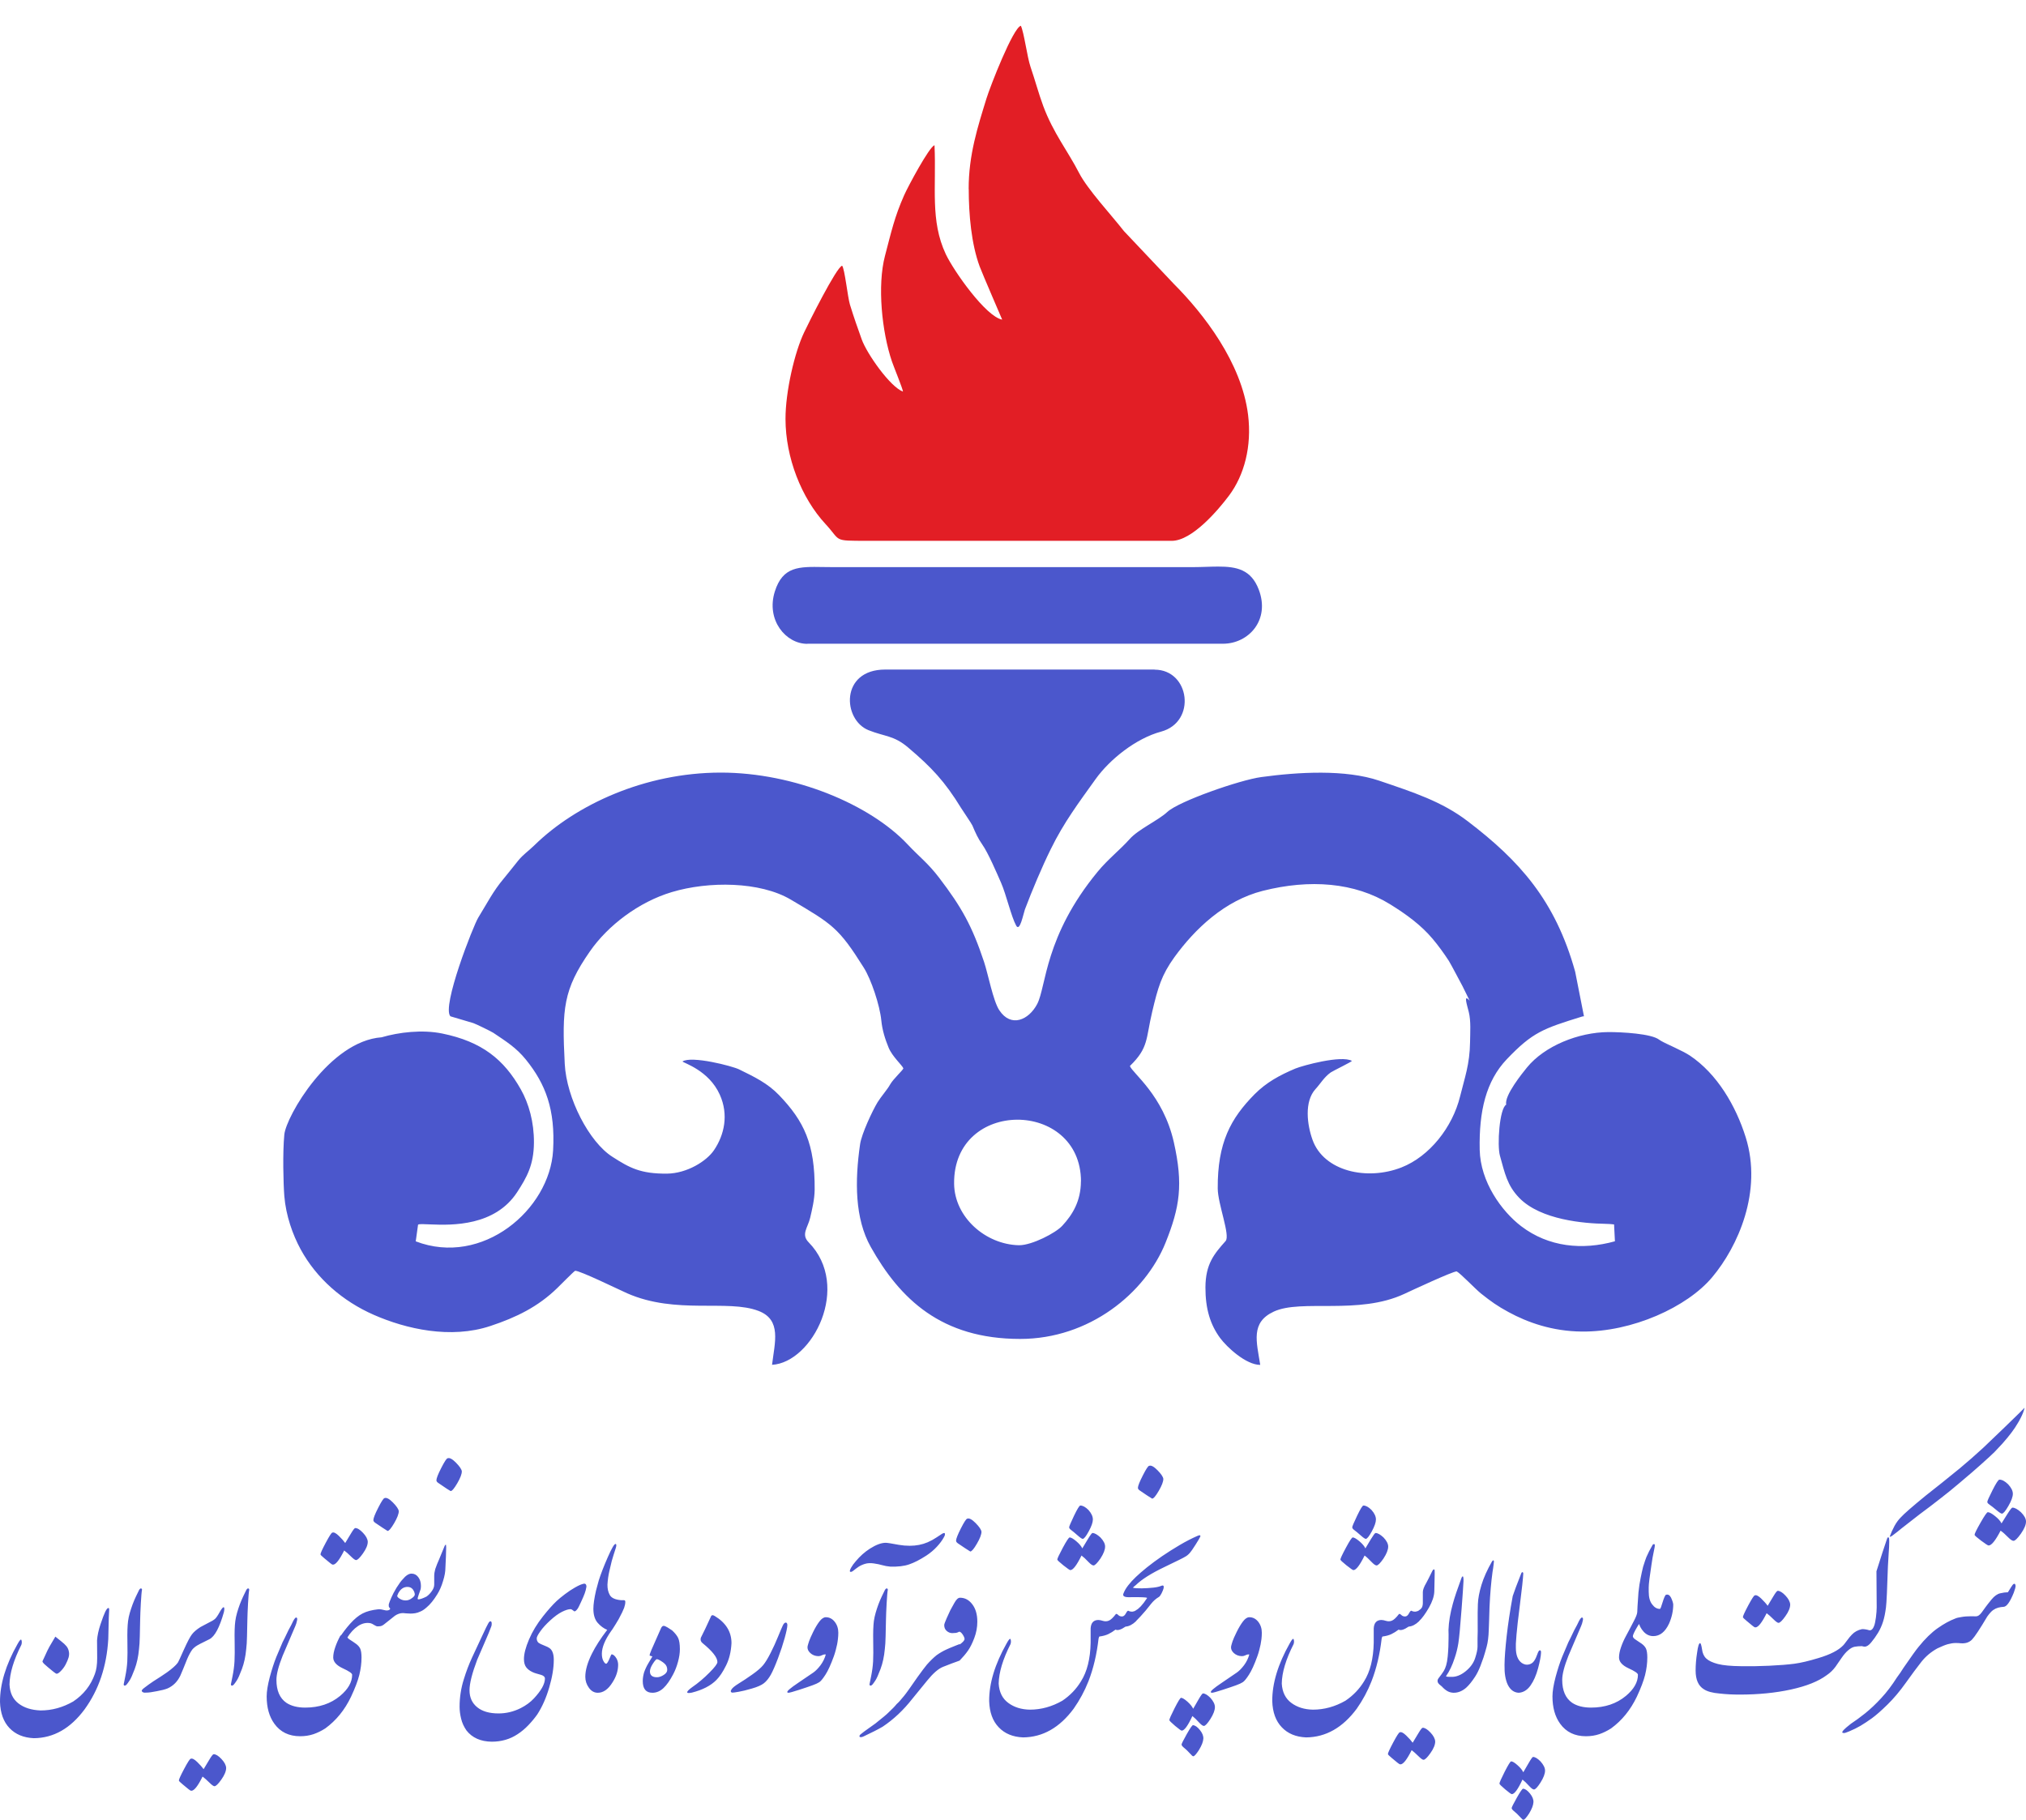<svg width="59" height="53" viewBox="0 0 59 53" fill="none" xmlns="http://www.w3.org/2000/svg">
<path d="M58.298 44.083C58.339 44.083 58.402 44.008 58.488 43.859C58.574 43.71 58.617 43.592 58.617 43.506C58.617 43.418 58.57 43.324 58.477 43.226C58.385 43.137 58.302 43.093 58.226 43.093C58.196 43.093 58.129 43.194 58.027 43.396C57.925 43.598 57.873 43.713 57.873 43.741C57.873 43.767 57.896 43.794 57.942 43.825C57.987 43.855 58.052 43.906 58.135 43.976C58.218 44.047 58.273 44.083 58.298 44.083ZM57.911 45.011C57.995 45.011 58.111 44.867 58.26 44.579C58.321 44.62 58.395 44.685 58.484 44.776C58.55 44.842 58.6 44.875 58.636 44.875C58.681 44.875 58.753 44.805 58.852 44.666C58.951 44.525 59 44.407 59 44.314C59 44.23 58.951 44.139 58.852 44.041C58.753 43.952 58.671 43.908 58.605 43.908C58.585 43.908 58.536 43.97 58.458 44.094C58.402 44.182 58.345 44.273 58.287 44.367C58.254 44.299 58.191 44.227 58.097 44.153C58.004 44.078 57.934 44.041 57.888 44.041C57.863 44.041 57.792 44.142 57.676 44.346C57.56 44.549 57.502 44.668 57.502 44.7C57.502 44.718 57.565 44.774 57.691 44.869C57.818 44.964 57.891 45.011 57.911 45.011ZM57.103 47.859C57.24 47.869 57.348 47.833 57.428 47.751C57.507 47.669 57.656 47.444 57.873 47.078C57.939 46.987 57.995 46.925 58.042 46.892C58.089 46.859 58.138 46.836 58.188 46.822C58.239 46.808 58.293 46.8 58.351 46.797C58.437 46.792 58.535 46.656 58.643 46.388C58.679 46.292 58.697 46.225 58.697 46.187C58.691 46.134 58.674 46.115 58.643 46.13C58.623 46.14 58.599 46.17 58.569 46.219C58.54 46.268 58.508 46.319 58.473 46.373C58.409 46.373 58.335 46.383 58.249 46.403C58.163 46.423 58.079 46.483 57.998 46.581C57.917 46.68 57.861 46.752 57.828 46.797C57.772 46.876 57.733 46.93 57.71 46.96C57.654 47.036 57.6 47.074 57.547 47.074L57.529 47.074C57.507 47.073 57.464 47.073 57.401 47.072C57.296 47.071 57.197 47.079 57.103 47.097C57.027 47.352 57.027 47.606 57.103 47.859ZM53.717 50.471L53.757 50.46C53.78 50.452 53.8 50.444 53.818 50.437C53.833 50.432 53.846 50.427 53.856 50.422C53.972 50.374 54.081 50.32 54.182 50.261C54.283 50.201 54.393 50.129 54.512 50.043C54.631 49.957 54.781 49.825 54.964 49.646C55.146 49.468 55.325 49.256 55.5 49.01C55.676 48.763 55.827 48.56 55.952 48.401C56.077 48.242 56.233 48.11 56.42 48.007C56.549 47.946 56.65 47.906 56.724 47.885C56.807 47.863 56.883 47.851 56.95 47.851C57.017 47.851 57.068 47.854 57.103 47.859C57.128 47.808 57.152 47.752 57.173 47.69C57.195 47.628 57.208 47.564 57.213 47.499C57.218 47.433 57.213 47.366 57.198 47.298C57.183 47.229 57.151 47.162 57.103 47.097C57.075 47.102 57.048 47.107 57.022 47.112C56.995 47.117 56.968 47.126 56.94 47.138C56.778 47.199 56.607 47.293 56.428 47.419C56.248 47.545 56.062 47.727 55.87 47.965C55.804 48.043 55.659 48.245 55.434 48.572C55.373 48.67 55.309 48.765 55.24 48.856C55.096 49.083 54.944 49.284 54.783 49.457C54.623 49.63 54.466 49.778 54.313 49.901C54.16 50.023 54.023 50.123 53.901 50.202C53.795 50.285 53.723 50.347 53.685 50.388C53.655 50.423 53.643 50.447 53.651 50.46C53.679 50.477 53.714 50.477 53.757 50.46L53.717 50.471ZM55.032 44.75C55.042 44.767 55.082 44.747 55.153 44.689C55.186 44.664 55.221 44.637 55.259 44.608C55.297 44.578 55.335 44.548 55.373 44.515L55.908 44.098C56.108 43.951 56.315 43.793 56.53 43.624C56.692 43.5 56.868 43.357 57.058 43.195C57.197 43.079 57.319 42.975 57.424 42.884C57.529 42.793 57.617 42.716 57.687 42.653C57.885 42.476 58.016 42.355 58.082 42.289C58.105 42.266 58.182 42.184 58.313 42.043C58.425 41.916 58.513 41.809 58.579 41.72C58.642 41.639 58.713 41.532 58.791 41.398C58.867 41.262 58.916 41.153 58.939 41.072C58.949 41.042 58.955 41.018 58.955 41C58.955 41.002 58.942 41.015 58.918 41.04L58.808 41.15C58.711 41.246 58.565 41.388 58.37 41.576C58.084 41.852 57.88 42.048 57.756 42.164C57.526 42.376 57.298 42.576 57.073 42.763C56.711 43.059 56.38 43.324 56.079 43.559C55.692 43.875 55.449 44.087 55.35 44.196C55.285 44.262 55.225 44.343 55.172 44.439C55.114 44.548 55.067 44.651 55.032 44.75ZM54.303 47.957C54.361 47.957 54.425 47.916 54.493 47.832C54.561 47.751 54.627 47.659 54.69 47.556C54.754 47.449 54.803 47.339 54.838 47.226C54.874 47.114 54.901 46.978 54.922 46.816C54.94 46.672 54.958 46.271 54.979 45.614C54.986 45.501 54.994 45.375 55.001 45.239C55.011 45.117 55.017 45.002 55.017 44.894C55.017 44.836 55.014 44.802 55.009 44.791C54.991 44.761 54.974 44.766 54.956 44.807L54.823 45.205L54.645 45.762L54.652 46.816C54.652 46.887 54.645 46.983 54.63 47.104C54.614 47.221 54.597 47.303 54.577 47.351C54.539 47.454 54.487 47.496 54.423 47.476C54.358 47.456 54.293 47.446 54.227 47.446C54.197 47.529 54.183 47.612 54.186 47.694C54.188 47.776 54.202 47.859 54.227 47.942C54.24 47.95 54.265 47.955 54.303 47.957ZM51.12 47.396C51.201 47.396 51.31 47.258 51.447 46.983C51.502 47.023 51.567 47.08 51.64 47.154C51.714 47.227 51.764 47.264 51.792 47.264C51.835 47.264 51.902 47.199 51.993 47.07C52.087 46.939 52.133 46.825 52.133 46.729C52.128 46.648 52.082 46.562 51.995 46.469C51.908 46.377 51.832 46.331 51.769 46.331C51.749 46.331 51.708 46.383 51.646 46.486L51.529 46.68L51.477 46.767C51.434 46.706 51.371 46.636 51.289 46.556C51.207 46.477 51.145 46.446 51.102 46.464C51.079 46.464 51.016 46.561 50.912 46.755C50.808 46.95 50.756 47.064 50.756 47.097C50.756 47.112 50.794 47.15 50.868 47.21C50.943 47.271 50.998 47.317 51.033 47.347C51.071 47.38 51.1 47.396 51.12 47.396ZM50.658 49.353C51.209 49.353 51.709 49.303 52.156 49.205C52.609 49.106 52.955 48.967 53.196 48.788C53.294 48.722 53.379 48.641 53.45 48.545C53.48 48.499 53.511 48.455 53.543 48.41C53.574 48.366 53.605 48.321 53.636 48.276C53.699 48.185 53.761 48.114 53.822 48.063C53.885 48.008 53.946 47.974 54.004 47.961C54.067 47.949 54.142 47.942 54.227 47.942C54.27 47.889 54.306 47.808 54.334 47.7C54.346 47.586 54.311 47.501 54.227 47.446C54.106 47.471 54.006 47.525 53.928 47.608C53.89 47.646 53.84 47.706 53.78 47.789C53.719 47.871 53.685 47.914 53.677 47.919C53.609 47.99 53.516 48.057 53.397 48.118C53.278 48.18 53.129 48.238 52.949 48.291C52.676 48.374 52.445 48.429 52.257 48.454C52.068 48.479 51.823 48.499 51.521 48.513C51.218 48.527 50.946 48.531 50.703 48.526C50.407 48.523 50.181 48.502 50.026 48.462C49.87 48.421 49.758 48.368 49.688 48.302C49.619 48.237 49.578 48.146 49.565 48.029C49.547 47.913 49.528 47.855 49.508 47.855C49.475 47.855 49.446 47.95 49.421 48.139C49.393 48.314 49.379 48.486 49.379 48.655C49.379 48.918 49.459 49.099 49.618 49.197C49.717 49.263 49.87 49.305 50.077 49.322C50.259 49.343 50.453 49.353 50.658 49.353ZM48.146 47.65C48.338 47.65 48.491 47.529 48.605 47.286C48.686 47.102 48.727 46.915 48.727 46.725C48.721 46.675 48.7 46.609 48.662 46.528C48.622 46.452 48.571 46.426 48.51 46.448C48.485 46.474 48.453 46.547 48.416 46.668C48.38 46.792 48.355 46.855 48.34 46.858C48.254 46.858 48.179 46.815 48.116 46.729C48.047 46.645 48.013 46.52 48.013 46.354V46.225C47.983 46.215 47.948 46.227 47.909 46.263C47.87 46.298 47.834 46.346 47.801 46.407C47.768 46.467 47.741 46.535 47.719 46.611C47.698 46.687 47.687 46.759 47.687 46.828C47.687 46.992 47.697 47.128 47.718 47.237C47.738 47.341 47.787 47.435 47.865 47.521C47.944 47.607 48.037 47.65 48.146 47.65ZM47.456 47.679C47.491 47.677 47.523 47.668 47.551 47.65C47.556 47.605 47.601 47.51 47.687 47.366C47.73 47.293 47.762 47.256 47.782 47.256C47.81 47.256 47.836 47.202 47.862 47.093C47.889 46.999 47.917 46.86 47.945 46.676L48.013 46.228C48.013 46.132 48.04 45.914 48.093 45.572C48.101 45.517 48.111 45.448 48.125 45.366C48.139 45.284 48.156 45.2 48.175 45.114C48.194 45.028 48.196 44.981 48.18 44.974C48.168 44.966 48.151 44.97 48.131 44.985C48.053 45.119 47.991 45.24 47.945 45.349C47.925 45.399 47.893 45.493 47.85 45.629C47.822 45.743 47.798 45.852 47.778 45.956C47.753 46.074 47.731 46.216 47.714 46.38L47.687 46.782L47.679 46.953C47.675 47.008 47.642 47.094 47.581 47.21C47.573 47.228 47.528 47.315 47.444 47.472L47.349 47.65C47.385 47.67 47.42 47.68 47.456 47.679ZM46.185 50.566C46.324 50.566 46.454 50.546 46.576 50.505C46.687 50.467 46.801 50.412 46.917 50.338C47.233 50.108 47.483 49.8 47.668 49.413C47.785 49.163 47.864 48.953 47.907 48.784C47.95 48.609 47.972 48.439 47.972 48.272C47.972 48.158 47.959 48.072 47.934 48.014C47.908 47.961 47.867 47.914 47.809 47.872C47.75 47.83 47.693 47.792 47.636 47.756C47.579 47.721 47.551 47.686 47.551 47.65C47.548 47.633 47.538 47.62 47.52 47.612C47.502 47.605 47.483 47.601 47.461 47.601C47.44 47.601 47.418 47.605 47.397 47.612C47.375 47.62 47.36 47.633 47.349 47.65C47.294 47.751 47.246 47.858 47.207 47.971C47.168 48.083 47.148 48.184 47.148 48.272C47.148 48.396 47.241 48.501 47.425 48.587C47.608 48.67 47.699 48.733 47.699 48.776C47.699 48.991 47.582 49.196 47.349 49.391C47.076 49.618 46.737 49.732 46.333 49.732C46.108 49.732 45.924 49.685 45.783 49.592C45.59 49.458 45.494 49.235 45.494 48.924C45.494 48.76 45.554 48.527 45.673 48.227C45.741 48.062 45.865 47.773 46.044 47.358C46.065 47.313 46.081 47.258 46.094 47.195C46.106 47.142 46.099 47.113 46.071 47.108C46.051 47.105 46.022 47.138 45.984 47.207C45.969 47.242 45.949 47.282 45.925 47.328C45.901 47.373 45.874 47.424 45.843 47.48C45.8 47.571 45.765 47.645 45.737 47.701C45.709 47.758 45.688 47.801 45.673 47.828C45.622 47.945 45.561 48.087 45.491 48.257C45.425 48.421 45.362 48.616 45.301 48.841C45.24 49.073 45.21 49.262 45.21 49.406C45.21 49.729 45.284 49.995 45.434 50.202C45.608 50.444 45.859 50.566 46.185 50.566ZM44.227 49.3C44.361 49.292 44.475 49.222 44.569 49.091C44.662 48.96 44.736 48.791 44.791 48.587C44.845 48.382 44.873 48.234 44.876 48.143C44.881 48.09 44.87 48.063 44.842 48.063C44.819 48.063 44.795 48.101 44.77 48.175C44.745 48.25 44.714 48.315 44.677 48.371C44.64 48.426 44.588 48.462 44.519 48.477C44.451 48.492 44.383 48.477 44.315 48.431C44.201 48.348 44.144 48.2 44.144 47.988V47.821C44.103 47.831 44.051 47.888 43.986 47.992C43.922 48.095 43.864 48.256 43.814 48.473V48.499C43.809 48.732 43.84 48.922 43.909 49.068C43.984 49.217 44.091 49.294 44.227 49.3ZM44.026 52.253C44.102 52.253 44.206 52.111 44.337 51.828C44.39 51.869 44.457 51.933 44.538 52.022C44.596 52.085 44.641 52.117 44.671 52.117C44.712 52.117 44.775 52.05 44.861 51.916C44.949 51.777 44.994 51.66 44.994 51.567C44.994 51.486 44.949 51.396 44.861 51.298C44.775 51.212 44.703 51.169 44.645 51.169C44.627 51.169 44.583 51.231 44.512 51.355C44.464 51.44 44.413 51.528 44.36 51.616C44.332 51.553 44.277 51.484 44.193 51.41C44.11 51.335 44.048 51.298 44.007 51.298C43.984 51.298 43.922 51.398 43.819 51.599C43.717 51.8 43.666 51.916 43.666 51.946C43.666 51.964 43.721 52.019 43.833 52.113C43.944 52.206 44.008 52.253 44.026 52.253ZM44.364 53C44.394 53 44.45 52.938 44.531 52.814C44.609 52.685 44.651 52.577 44.656 52.488C44.661 52.407 44.627 52.323 44.555 52.234C44.483 52.146 44.417 52.099 44.356 52.094C44.334 52.091 44.273 52.178 44.174 52.354C44.075 52.529 44.025 52.63 44.022 52.655C44.022 52.678 44.039 52.704 44.074 52.735C44.108 52.765 44.141 52.794 44.174 52.822C44.215 52.865 44.254 52.905 44.292 52.943C44.32 52.978 44.344 52.998 44.364 53ZM43.814 48.477C43.869 48.484 43.917 48.475 43.956 48.448C43.995 48.422 44.028 48.381 44.053 48.327C44.078 48.273 44.098 48.207 44.113 48.13C44.129 48.053 44.139 47.966 44.144 47.87C44.144 47.855 44.15 47.767 44.163 47.605C44.175 47.443 44.21 47.145 44.265 46.71C44.321 46.275 44.352 45.981 44.36 45.827C44.36 45.806 44.353 45.794 44.339 45.789C44.325 45.784 44.312 45.796 44.299 45.827C44.175 46.14 44.093 46.359 44.053 46.483C43.974 46.91 43.916 47.3 43.876 47.652C43.837 48.005 43.816 48.28 43.814 48.477ZM42.327 49.3C42.458 49.302 42.582 49.253 42.698 49.152C42.777 49.081 42.863 48.975 42.956 48.833C43.012 48.747 43.064 48.642 43.112 48.519C43.145 48.435 43.174 48.355 43.199 48.28C43.224 48.204 43.255 48.099 43.292 47.965C43.329 47.831 43.35 47.664 43.355 47.465C43.357 47.406 43.361 47.306 43.366 47.163C43.371 47.02 43.375 46.9 43.377 46.801C43.395 46.414 43.424 46.073 43.465 45.777C43.477 45.712 43.487 45.643 43.495 45.572C43.508 45.494 43.508 45.452 43.495 45.446C43.482 45.439 43.467 45.449 43.45 45.474C43.308 45.722 43.206 45.95 43.142 46.16C43.079 46.37 43.044 46.554 43.038 46.714C43.032 46.873 43.03 47.051 43.032 47.246C43.035 47.442 43.033 47.601 43.028 47.722V47.957C43.028 48.036 43.005 48.147 42.958 48.291C42.911 48.435 42.819 48.563 42.679 48.676C42.54 48.788 42.401 48.842 42.262 48.837C42.237 48.837 42.206 48.836 42.171 48.835C42.136 48.834 42.115 48.828 42.11 48.818C42.212 48.671 42.295 48.496 42.361 48.291C42.409 48.152 42.445 48.008 42.469 47.859C42.493 47.71 42.524 47.382 42.562 46.877C42.572 46.739 42.581 46.618 42.589 46.514L42.602 46.33C42.613 46.168 42.619 46.075 42.619 46.05C42.621 45.957 42.614 45.91 42.596 45.91C42.591 45.91 42.585 45.915 42.577 45.925C42.569 45.935 42.563 45.948 42.558 45.963C42.442 46.276 42.358 46.525 42.308 46.71C42.232 46.983 42.19 47.236 42.182 47.468C42.185 47.559 42.186 47.644 42.184 47.722C42.183 47.801 42.181 47.879 42.179 47.957C42.176 48.036 42.17 48.129 42.16 48.238C42.15 48.347 42.134 48.434 42.114 48.501C42.094 48.568 42.071 48.622 42.046 48.663C42.021 48.703 42 48.733 41.985 48.754C41.955 48.794 41.927 48.831 41.902 48.864C41.876 48.896 41.864 48.925 41.864 48.951C41.861 48.986 41.879 49.022 41.917 49.057C41.927 49.067 41.951 49.087 41.989 49.117C42.037 49.171 42.088 49.214 42.141 49.246C42.194 49.279 42.256 49.297 42.327 49.3ZM41.325 47.214C41.414 47.131 41.51 46.999 41.613 46.82C41.712 46.645 41.764 46.489 41.769 46.35C41.774 46.168 41.776 46.065 41.776 46.043C41.776 45.952 41.778 45.881 41.78 45.83C41.783 45.757 41.779 45.717 41.769 45.709C41.751 45.701 41.732 45.715 41.712 45.751C41.636 45.907 41.577 46.025 41.534 46.103C41.468 46.215 41.435 46.303 41.435 46.369V46.695C41.435 46.728 41.429 46.763 41.416 46.801C41.398 46.839 41.368 46.87 41.325 46.896C41.302 46.949 41.293 47.002 41.298 47.055C41.304 47.108 41.312 47.161 41.325 47.214ZM40.783 51.385C40.864 51.385 40.972 51.247 41.109 50.972C41.164 51.012 41.229 51.069 41.302 51.142C41.376 51.215 41.426 51.252 41.454 51.252C41.497 51.252 41.564 51.188 41.655 51.059C41.749 50.927 41.795 50.814 41.795 50.718C41.79 50.637 41.744 50.55 41.657 50.458C41.57 50.366 41.495 50.319 41.431 50.319C41.411 50.319 41.37 50.371 41.308 50.475C41.246 50.578 41.19 50.672 41.139 50.755C41.096 50.695 41.034 50.625 40.951 50.545C40.869 50.465 40.807 50.434 40.764 50.452C40.741 50.452 40.678 50.549 40.574 50.744C40.47 50.939 40.418 51.052 40.418 51.085C40.418 51.1 40.456 51.138 40.53 51.199C40.605 51.26 40.66 51.305 40.695 51.336C40.733 51.368 40.762 51.385 40.783 51.385ZM39.773 44.818C39.811 44.818 39.87 44.745 39.95 44.598C40.029 44.452 40.069 44.337 40.069 44.253C40.069 44.165 40.026 44.072 39.94 43.976C39.854 43.89 39.776 43.847 39.705 43.847C39.677 43.847 39.616 43.947 39.521 44.145C39.426 44.343 39.379 44.455 39.379 44.481C39.379 44.506 39.4 44.534 39.441 44.564C39.483 44.594 39.543 44.644 39.622 44.714C39.7 44.783 39.751 44.818 39.773 44.818ZM39.413 45.728C39.491 45.728 39.6 45.586 39.739 45.303C39.795 45.344 39.864 45.408 39.948 45.497C40.009 45.56 40.055 45.592 40.088 45.592C40.129 45.592 40.196 45.525 40.289 45.391C40.38 45.252 40.426 45.135 40.426 45.042C40.426 44.961 40.38 44.872 40.289 44.776C40.196 44.69 40.119 44.647 40.058 44.647C40.04 44.647 39.995 44.708 39.921 44.829C39.871 44.915 39.818 45.004 39.762 45.095C39.732 45.029 39.673 44.96 39.586 44.886C39.498 44.813 39.434 44.776 39.394 44.776C39.369 44.776 39.302 44.876 39.195 45.076C39.087 45.276 39.034 45.391 39.034 45.421C39.034 45.438 39.093 45.494 39.21 45.588C39.328 45.681 39.395 45.728 39.413 45.728ZM38.036 50.6C38.61 50.595 39.102 50.316 39.512 49.762C39.686 49.514 39.829 49.249 39.94 48.966C40.084 48.597 40.183 48.182 40.236 47.722C40.246 47.682 40.254 47.662 40.259 47.662C40.36 47.649 40.447 47.626 40.519 47.592C40.591 47.557 40.661 47.514 40.729 47.461C40.79 47.493 40.888 47.465 41.022 47.373C41.123 47.366 41.224 47.314 41.325 47.218C41.33 47.205 41.34 47.184 41.355 47.154C41.365 47.133 41.371 47.1 41.371 47.055C41.371 47.012 41.365 46.98 41.355 46.96L41.325 46.9C41.302 46.917 41.269 46.93 41.226 46.937C41.181 46.94 41.142 46.932 41.109 46.915C41.091 46.9 41.066 46.923 41.033 46.985C41 47.047 40.962 47.078 40.919 47.078C40.874 47.078 40.837 47.064 40.809 47.036C40.781 47.008 40.758 46.998 40.741 47.006C40.66 47.112 40.592 47.176 40.536 47.199C40.48 47.222 40.424 47.224 40.367 47.207C40.31 47.189 40.263 47.18 40.225 47.18C40.088 47.183 40.015 47.264 40.005 47.423L40.005 47.842C39.995 48.31 39.902 48.685 39.724 48.966C39.587 49.191 39.407 49.379 39.182 49.531C38.878 49.705 38.562 49.792 38.233 49.792C37.985 49.787 37.776 49.722 37.605 49.595C37.435 49.469 37.342 49.282 37.327 49.034C37.331 48.711 37.447 48.326 37.672 47.882C37.687 47.836 37.688 47.792 37.675 47.749C37.663 47.703 37.624 47.741 37.558 47.863C37.217 48.467 37.047 49.026 37.05 49.542C37.06 49.868 37.152 50.122 37.327 50.304C37.501 50.489 37.737 50.587 38.036 50.6ZM35.293 49.3C35.326 49.3 35.43 49.271 35.606 49.214C35.782 49.157 35.913 49.113 35.999 49.081C36.085 49.05 36.149 49.02 36.192 48.992C36.235 48.965 36.295 48.893 36.37 48.776C36.446 48.66 36.529 48.479 36.617 48.234C36.637 48.178 36.656 48.118 36.672 48.054C36.688 47.99 36.701 47.937 36.71 47.895C36.719 47.853 36.727 47.801 36.735 47.739C36.742 47.677 36.746 47.615 36.746 47.552C36.746 47.428 36.711 47.322 36.642 47.233C36.572 47.145 36.486 47.1 36.382 47.1C36.321 47.1 36.26 47.141 36.198 47.222C36.136 47.303 36.075 47.405 36.014 47.529C35.953 47.653 35.913 47.743 35.894 47.8C35.875 47.857 35.861 47.907 35.851 47.95C35.841 48.02 35.867 48.085 35.93 48.143C35.994 48.201 36.072 48.232 36.166 48.234C36.201 48.234 36.237 48.225 36.274 48.206C36.31 48.187 36.346 48.18 36.382 48.185C36.349 48.301 36.298 48.405 36.228 48.498C36.159 48.59 36.09 48.66 36.023 48.708C35.956 48.756 35.808 48.857 35.578 49.011C35.347 49.166 35.242 49.257 35.263 49.284C35.263 49.294 35.273 49.3 35.293 49.3ZM33.081 46.16C33.251 45.996 33.525 45.823 33.904 45.641C34.284 45.459 34.485 45.359 34.508 45.341C34.558 45.316 34.606 45.277 34.652 45.224C34.682 45.191 34.738 45.111 34.819 44.983C34.9 44.855 34.945 44.778 34.955 44.75C34.963 44.724 34.953 44.712 34.925 44.712L34.872 44.731C34.705 44.804 34.532 44.893 34.354 44.998C34.176 45.103 34.005 45.211 33.842 45.322C33.679 45.434 33.531 45.543 33.398 45.65C33.265 45.758 33.16 45.849 33.081 45.925C33.056 45.983 33.047 46.032 33.053 46.071C33.059 46.11 33.069 46.14 33.081 46.16ZM34.413 50.403C34.489 50.403 34.593 50.261 34.724 49.978C34.777 50.019 34.844 50.083 34.925 50.172C34.983 50.235 35.028 50.266 35.058 50.266C35.098 50.266 35.161 50.199 35.248 50.065C35.336 49.926 35.38 49.81 35.38 49.717C35.38 49.636 35.336 49.546 35.248 49.447C35.161 49.361 35.089 49.319 35.031 49.319C35.014 49.319 34.969 49.38 34.898 49.504C34.85 49.59 34.8 49.677 34.747 49.766C34.719 49.703 34.663 49.634 34.58 49.559C34.496 49.485 34.434 49.447 34.394 49.447C34.371 49.447 34.309 49.548 34.206 49.749C34.104 49.95 34.053 50.065 34.053 50.096C34.053 50.113 34.108 50.169 34.219 50.263C34.331 50.356 34.395 50.403 34.413 50.403ZM34.751 51.15C34.781 51.15 34.837 51.088 34.917 50.964C34.996 50.835 35.038 50.726 35.043 50.638C35.048 50.557 35.014 50.472 34.942 50.384C34.87 50.295 34.804 50.249 34.743 50.244C34.72 50.241 34.66 50.328 34.561 50.503C34.462 50.679 34.412 50.779 34.409 50.805C34.409 50.828 34.426 50.854 34.46 50.884C34.495 50.915 34.528 50.944 34.561 50.972C34.601 51.014 34.641 51.055 34.678 51.093C34.706 51.128 34.73 51.147 34.751 51.15ZM33.552 43.646C33.592 43.646 33.657 43.571 33.745 43.419C33.834 43.267 33.878 43.151 33.878 43.07C33.87 43.01 33.813 42.925 33.707 42.818C33.601 42.711 33.52 42.668 33.465 42.691C33.437 42.691 33.375 42.784 33.281 42.97C33.186 43.156 33.138 43.276 33.138 43.332C33.138 43.36 33.157 43.386 33.195 43.411C33.238 43.442 33.304 43.487 33.394 43.546L33.444 43.578C33.504 43.618 33.54 43.64 33.552 43.646ZM33.081 47.214C33.172 47.123 33.267 47.02 33.366 46.903C33.419 46.84 33.471 46.776 33.521 46.71C33.585 46.629 33.66 46.562 33.749 46.509C33.769 46.499 33.794 46.465 33.825 46.407C33.858 46.341 33.878 46.29 33.886 46.255C33.893 46.217 33.891 46.193 33.878 46.183C33.865 46.173 33.848 46.173 33.825 46.183C33.769 46.208 33.69 46.227 33.588 46.238C33.485 46.249 33.373 46.256 33.252 46.259C33.131 46.261 33.043 46.255 32.99 46.24C33.018 46.212 33.048 46.185 33.081 46.16C33.104 46.142 33.12 46.12 33.129 46.092C33.138 46.064 33.141 46.038 33.14 46.014C33.139 45.99 33.133 45.969 33.121 45.952C33.11 45.934 33.096 45.925 33.081 45.925C32.993 46.008 32.916 46.092 32.852 46.175C32.787 46.259 32.741 46.34 32.713 46.418C32.703 46.446 32.708 46.469 32.728 46.486C32.751 46.507 32.798 46.517 32.869 46.517C32.907 46.516 32.942 46.516 32.976 46.516L33.154 46.516C33.335 46.518 33.418 46.527 33.404 46.543C33.336 46.647 33.275 46.726 33.222 46.782C33.169 46.838 33.122 46.876 33.081 46.896C33.053 46.923 33.035 46.955 33.026 46.99C33.017 47.026 33.014 47.061 33.017 47.095C33.019 47.129 33.027 47.157 33.04 47.18C33.052 47.203 33.066 47.214 33.081 47.214ZM31.53 44.818C31.568 44.818 31.626 44.745 31.706 44.598C31.786 44.452 31.826 44.337 31.826 44.253C31.826 44.165 31.783 44.072 31.697 43.976C31.611 43.89 31.532 43.847 31.461 43.847C31.434 43.847 31.372 43.947 31.277 44.145C31.183 44.343 31.135 44.455 31.135 44.481C31.135 44.506 31.156 44.534 31.198 44.564C31.239 44.594 31.299 44.644 31.378 44.714C31.456 44.783 31.507 44.818 31.53 44.818ZM31.169 45.728C31.248 45.728 31.356 45.586 31.495 45.303C31.551 45.344 31.621 45.408 31.704 45.497C31.765 45.56 31.812 45.592 31.845 45.592C31.885 45.592 31.952 45.525 32.046 45.391C32.137 45.252 32.182 45.135 32.182 45.042C32.182 44.961 32.137 44.872 32.046 44.776C31.952 44.69 31.875 44.647 31.814 44.647C31.797 44.647 31.751 44.708 31.678 44.829C31.627 44.915 31.574 45.004 31.518 45.095C31.488 45.029 31.429 44.96 31.342 44.886C31.255 44.813 31.191 44.776 31.15 44.776C31.125 44.776 31.059 44.876 30.951 45.076C30.844 45.276 30.79 45.391 30.79 45.421C30.79 45.438 30.849 45.494 30.966 45.588C31.084 45.681 31.152 45.728 31.169 45.728ZM29.792 50.6C30.366 50.595 30.858 50.316 31.268 49.762C31.442 49.514 31.585 49.249 31.697 48.966C31.841 48.597 31.939 48.182 31.992 47.722C32.003 47.682 32.01 47.662 32.015 47.662C32.116 47.649 32.203 47.626 32.275 47.592C32.347 47.557 32.417 47.514 32.486 47.461C32.546 47.493 32.644 47.465 32.778 47.373C32.879 47.366 32.98 47.314 33.081 47.218C33.086 47.205 33.096 47.184 33.112 47.154C33.122 47.133 33.127 47.1 33.127 47.055C33.127 47.012 33.122 46.98 33.112 46.96L33.081 46.9C33.059 46.917 33.026 46.93 32.983 46.937C32.937 46.94 32.898 46.932 32.865 46.915C32.847 46.9 32.822 46.923 32.789 46.985C32.756 47.047 32.718 47.078 32.675 47.078C32.63 47.078 32.593 47.064 32.565 47.036C32.538 47.008 32.515 46.998 32.497 47.006C32.416 47.112 32.348 47.176 32.292 47.199C32.237 47.222 32.18 47.224 32.123 47.207C32.066 47.189 32.019 47.18 31.981 47.18C31.845 47.183 31.771 47.264 31.761 47.423L31.761 47.842C31.752 48.31 31.658 48.685 31.48 48.966C31.344 49.191 31.163 49.379 30.938 49.531C30.634 49.705 30.318 49.792 29.989 49.792C29.742 49.787 29.532 49.722 29.362 49.595C29.191 49.469 29.098 49.282 29.083 49.034C29.088 48.711 29.203 48.326 29.428 47.882C29.443 47.836 29.444 47.792 29.432 47.749C29.419 47.703 29.38 47.741 29.314 47.863C28.973 48.467 28.803 49.026 28.806 49.542C28.816 49.868 28.908 50.122 29.083 50.304C29.257 50.489 29.494 50.587 29.792 50.6ZM28.256 45.186C28.296 45.186 28.361 45.11 28.449 44.958C28.538 44.807 28.582 44.69 28.582 44.609C28.574 44.549 28.517 44.465 28.411 44.357C28.305 44.25 28.224 44.208 28.168 44.23C28.141 44.23 28.079 44.323 27.984 44.509C27.89 44.695 27.842 44.816 27.842 44.871C27.842 44.899 27.861 44.925 27.899 44.951C27.942 44.981 28.009 45.026 28.098 45.085C28.188 45.145 28.241 45.178 28.256 45.186ZM27.945 48.363C28.043 48.262 28.125 48.165 28.189 48.073C28.254 47.981 28.315 47.858 28.373 47.705C28.431 47.552 28.461 47.394 28.461 47.229C28.461 47.017 28.411 46.848 28.313 46.721C28.216 46.595 28.098 46.532 27.956 46.532C27.903 46.532 27.849 46.582 27.793 46.683C27.737 46.785 27.698 46.855 27.675 46.896C27.64 46.972 27.604 47.049 27.569 47.127C27.521 47.236 27.497 47.303 27.497 47.328C27.497 47.401 27.521 47.458 27.569 47.499C27.617 47.541 27.672 47.563 27.732 47.563C27.765 47.563 27.802 47.56 27.842 47.556C27.878 47.548 27.908 47.536 27.933 47.521C27.964 47.521 27.998 47.549 28.036 47.605C28.071 47.66 28.089 47.703 28.089 47.734C28.089 47.774 28.041 47.828 27.945 47.897C27.914 47.94 27.894 47.986 27.884 48.035C27.874 48.084 27.87 48.131 27.872 48.175C27.875 48.22 27.883 48.259 27.895 48.295C27.908 48.33 27.924 48.353 27.945 48.363ZM25.035 50.585C25.063 50.6 25.104 50.594 25.16 50.566C25.226 50.535 25.324 50.487 25.456 50.422C25.547 50.376 25.629 50.332 25.703 50.289C26.021 50.077 26.308 49.808 26.564 49.481C26.688 49.33 26.835 49.149 27.006 48.939C27.176 48.73 27.329 48.598 27.463 48.545C27.496 48.53 27.58 48.497 27.717 48.446L27.792 48.419C27.881 48.386 27.933 48.367 27.945 48.363C27.972 48.285 27.988 48.205 27.99 48.124C27.993 48.043 27.977 47.962 27.945 47.882C27.917 47.892 27.888 47.903 27.857 47.916C27.693 47.981 27.593 48.023 27.558 48.041C27.464 48.084 27.37 48.138 27.277 48.204C27.186 48.277 27.091 48.369 26.992 48.481C26.924 48.564 26.833 48.685 26.719 48.844C26.519 49.135 26.388 49.319 26.325 49.394C26.236 49.505 26.165 49.584 26.112 49.629C26.064 49.69 25.982 49.775 25.866 49.883C25.825 49.926 25.701 50.03 25.494 50.194L25.175 50.422C25.15 50.442 25.127 50.46 25.107 50.475C25.087 50.493 25.069 50.507 25.054 50.517C25.029 50.542 25.022 50.565 25.035 50.585ZM24.754 45.773C24.777 45.789 24.81 45.778 24.855 45.741C24.899 45.705 24.947 45.669 24.999 45.633C25.051 45.598 25.114 45.569 25.189 45.546C25.263 45.523 25.349 45.519 25.446 45.533C25.544 45.547 25.626 45.564 25.693 45.584C25.76 45.604 25.838 45.618 25.926 45.626C26.146 45.633 26.33 45.612 26.476 45.561C26.623 45.511 26.789 45.426 26.973 45.307C27.092 45.229 27.195 45.142 27.283 45.047C27.37 44.953 27.436 44.864 27.482 44.78C27.505 44.745 27.517 44.714 27.518 44.687C27.519 44.661 27.512 44.647 27.497 44.647C27.479 44.647 27.457 44.656 27.431 44.672C27.404 44.688 27.352 44.723 27.273 44.776C27.195 44.829 27.109 44.876 27.015 44.917C26.856 44.985 26.683 45.019 26.495 45.019C26.387 45.019 26.28 45.01 26.177 44.992C25.964 44.952 25.837 44.932 25.794 44.932C25.665 44.932 25.512 44.989 25.334 45.102C25.18 45.201 25.042 45.324 24.921 45.47C24.865 45.533 24.82 45.595 24.786 45.656C24.752 45.717 24.741 45.756 24.754 45.773ZM25.338 49.089C25.354 49.098 25.375 49.09 25.403 49.065C25.426 49.039 25.455 48.999 25.492 48.943C25.529 48.888 25.579 48.776 25.642 48.608C25.705 48.44 25.747 48.247 25.767 48.029C25.78 47.928 25.787 47.804 25.79 47.658C25.792 47.511 25.796 47.347 25.801 47.165C25.801 47.122 25.803 47.056 25.807 46.968C25.811 46.879 25.815 46.789 25.82 46.697C25.825 46.604 25.831 46.521 25.837 46.446C25.843 46.372 25.849 46.325 25.854 46.304C25.857 46.284 25.849 46.27 25.831 46.263C25.814 46.255 25.794 46.269 25.771 46.304C25.743 46.36 25.712 46.424 25.678 46.496C25.644 46.568 25.611 46.644 25.581 46.725C25.551 46.806 25.524 46.888 25.5 46.972C25.476 47.055 25.459 47.136 25.448 47.214C25.431 47.348 25.424 47.542 25.429 47.796C25.434 48.05 25.433 48.247 25.426 48.386C25.418 48.525 25.399 48.668 25.369 48.816C25.338 48.964 25.323 49.04 25.323 49.045C25.318 49.066 25.323 49.08 25.338 49.089ZM22.96 49.3C22.992 49.3 23.097 49.271 23.273 49.214C23.448 49.157 23.579 49.113 23.665 49.081C23.751 49.05 23.816 49.02 23.859 48.992C23.902 48.965 23.961 48.893 24.037 48.776C24.113 48.66 24.195 48.479 24.284 48.234C24.304 48.178 24.322 48.118 24.339 48.054C24.355 47.99 24.368 47.937 24.377 47.895C24.386 47.853 24.394 47.801 24.401 47.739C24.409 47.677 24.413 47.615 24.413 47.552C24.413 47.428 24.378 47.322 24.308 47.233C24.239 47.145 24.152 47.1 24.049 47.1C23.988 47.1 23.926 47.141 23.864 47.222C23.802 47.303 23.741 47.405 23.68 47.529C23.62 47.653 23.58 47.743 23.561 47.8C23.542 47.857 23.527 47.907 23.517 47.95C23.507 48.02 23.534 48.085 23.597 48.143C23.66 48.201 23.739 48.232 23.832 48.234C23.868 48.234 23.904 48.225 23.94 48.206C23.977 48.187 24.013 48.18 24.049 48.185C24.016 48.301 23.964 48.405 23.895 48.498C23.825 48.59 23.757 48.66 23.69 48.708C23.623 48.756 23.474 48.857 23.244 49.011C23.014 49.166 22.909 49.257 22.929 49.284C22.929 49.294 22.939 49.3 22.96 49.3ZM21.328 49.296C21.354 49.296 21.415 49.288 21.512 49.271C21.61 49.255 21.739 49.223 21.899 49.176C22.06 49.13 22.176 49.078 22.248 49.021C22.32 48.964 22.387 48.881 22.448 48.773C22.508 48.664 22.578 48.503 22.658 48.291C22.738 48.079 22.802 47.883 22.852 47.703C22.901 47.524 22.927 47.4 22.929 47.332C22.929 47.286 22.915 47.261 22.888 47.256C22.855 47.253 22.824 47.281 22.797 47.339C22.769 47.398 22.723 47.506 22.658 47.665C22.594 47.825 22.521 47.983 22.442 48.139C22.362 48.296 22.291 48.414 22.227 48.492C22.164 48.57 22.058 48.662 21.909 48.767C21.76 48.872 21.629 48.959 21.516 49.028C21.404 49.098 21.333 49.154 21.306 49.197C21.285 49.225 21.278 49.248 21.283 49.265C21.288 49.283 21.303 49.293 21.328 49.296ZM20.058 49.307C20.08 49.307 20.111 49.303 20.148 49.296C20.46 49.217 20.697 49.095 20.862 48.928C20.958 48.832 21.052 48.691 21.144 48.505C21.237 48.319 21.289 48.103 21.302 47.855C21.302 47.524 21.139 47.26 20.812 47.063C20.754 47.027 20.716 47.036 20.699 47.089C20.582 47.347 20.486 47.549 20.41 47.696C20.39 47.759 20.407 47.812 20.46 47.855C20.748 48.09 20.892 48.273 20.892 48.405C20.892 48.455 20.815 48.558 20.661 48.712C20.501 48.874 20.331 49.018 20.148 49.144C20.058 49.21 20.012 49.257 20.012 49.284C20.012 49.3 20.027 49.307 20.058 49.307ZM18.999 49.3C19.118 49.3 19.225 49.254 19.322 49.163C19.418 49.072 19.511 48.939 19.602 48.765C19.66 48.656 19.708 48.534 19.744 48.399C19.781 48.264 19.799 48.142 19.799 48.033C19.799 47.884 19.782 47.774 19.748 47.703C19.714 47.633 19.655 47.559 19.572 47.483C19.537 47.458 19.493 47.43 19.441 47.398C19.389 47.367 19.351 47.351 19.325 47.351C19.292 47.351 19.263 47.382 19.238 47.446L18.969 48.056C18.931 48.144 18.914 48.199 18.919 48.219C18.924 48.219 18.931 48.22 18.938 48.223C18.946 48.225 18.966 48.232 18.999 48.242C18.966 48.297 18.926 48.366 18.878 48.446C18.83 48.527 18.789 48.614 18.756 48.708C18.731 48.797 18.718 48.88 18.718 48.958C18.718 49.186 18.812 49.3 18.999 49.3ZM19.132 48.848C18.995 48.848 18.927 48.791 18.927 48.678C18.927 48.617 18.955 48.542 19.012 48.454C19.069 48.366 19.109 48.321 19.132 48.321C19.162 48.326 19.201 48.343 19.247 48.373C19.294 48.402 19.33 48.429 19.356 48.454C19.406 48.499 19.431 48.559 19.431 48.632C19.431 48.688 19.397 48.738 19.327 48.782C19.258 48.826 19.192 48.848 19.132 48.848ZM17.409 49.3C17.571 49.3 17.714 49.198 17.838 48.996C17.947 48.827 18.001 48.656 18.001 48.484C18.001 48.421 17.986 48.362 17.956 48.306C17.908 48.223 17.858 48.181 17.808 48.181C17.803 48.181 17.788 48.213 17.762 48.276C17.714 48.395 17.677 48.454 17.652 48.454C17.627 48.454 17.6 48.427 17.571 48.373C17.542 48.318 17.527 48.249 17.527 48.166C17.527 47.979 17.618 47.756 17.8 47.499C17.815 47.478 17.828 47.461 17.838 47.446C17.896 47.357 17.956 47.261 18.016 47.157C18.1 47.001 18.153 46.89 18.176 46.826C18.198 46.761 18.21 46.704 18.21 46.653C18.21 46.62 18.197 46.604 18.172 46.604H18.088C17.916 46.589 17.806 46.539 17.759 46.454C17.71 46.369 17.688 46.268 17.69 46.149C17.698 46.012 17.716 45.882 17.745 45.758C17.774 45.634 17.798 45.536 17.815 45.463C17.851 45.339 17.89 45.212 17.933 45.083C17.956 45.008 17.953 44.968 17.925 44.966C17.887 44.966 17.812 45.095 17.698 45.355C17.584 45.614 17.497 45.839 17.436 46.031C17.421 46.082 17.394 46.18 17.356 46.327C17.306 46.549 17.28 46.725 17.28 46.854C17.28 47.031 17.322 47.167 17.404 47.262C17.486 47.356 17.579 47.425 17.683 47.468C17.49 47.721 17.342 47.951 17.239 48.158C17.11 48.416 17.045 48.641 17.045 48.833C17.045 48.952 17.08 49.059 17.15 49.155C17.219 49.252 17.306 49.3 17.409 49.3ZM14.318 50.725C14.601 50.725 14.851 50.653 15.069 50.509C15.182 50.436 15.289 50.347 15.387 50.244C15.486 50.14 15.572 50.036 15.645 49.933C15.79 49.71 15.906 49.448 15.994 49.146C16.083 48.844 16.127 48.575 16.127 48.34C16.127 48.171 16.085 48.057 16.002 47.999C15.977 47.979 15.925 47.954 15.846 47.923C15.768 47.893 15.714 47.866 15.683 47.844C15.648 47.813 15.63 47.77 15.63 47.715C15.63 47.677 15.665 47.608 15.735 47.51C15.804 47.411 15.901 47.305 16.025 47.191C16.149 47.078 16.262 46.995 16.366 46.943C16.47 46.891 16.553 46.865 16.617 46.865C16.632 46.865 16.648 46.872 16.666 46.886C16.684 46.9 16.704 46.915 16.727 46.93C16.757 46.93 16.792 46.898 16.833 46.835C16.843 46.82 16.873 46.759 16.922 46.653C16.971 46.547 17.007 46.464 17.028 46.405C17.05 46.345 17.066 46.284 17.076 46.221C17.081 46.201 17.078 46.179 17.068 46.156C17.058 46.134 17.039 46.122 17.011 46.122C16.945 46.132 16.856 46.17 16.742 46.236C16.648 46.289 16.552 46.353 16.453 46.428C16.355 46.502 16.274 46.568 16.211 46.627C16.092 46.74 15.96 46.888 15.816 47.07C15.639 47.293 15.502 47.519 15.405 47.749C15.307 47.979 15.258 48.168 15.258 48.318C15.258 48.416 15.279 48.494 15.319 48.551C15.36 48.608 15.419 48.655 15.497 48.693C15.538 48.713 15.574 48.727 15.605 48.735C15.637 48.742 15.689 48.757 15.761 48.78C15.833 48.803 15.869 48.838 15.869 48.886C15.869 48.965 15.842 49.052 15.788 49.15C15.733 49.247 15.654 49.351 15.55 49.463C15.447 49.574 15.318 49.669 15.164 49.747C14.956 49.851 14.741 49.902 14.519 49.902C14.251 49.902 14.043 49.842 13.895 49.72C13.747 49.599 13.673 49.435 13.673 49.227C13.673 49.03 13.747 48.735 13.896 48.34C13.927 48.27 13.965 48.18 14.012 48.071C14.059 47.962 14.103 47.861 14.143 47.768C14.184 47.674 14.214 47.603 14.234 47.554C14.254 47.504 14.278 47.443 14.306 47.37C14.316 47.349 14.321 47.319 14.319 47.279C14.318 47.238 14.305 47.218 14.28 47.218C14.262 47.218 14.242 47.238 14.219 47.279C14.196 47.319 14.175 47.361 14.154 47.404L13.976 47.783C13.918 47.907 13.842 48.07 13.748 48.272C13.655 48.474 13.575 48.684 13.509 48.901C13.466 49.035 13.435 49.169 13.415 49.301C13.394 49.434 13.384 49.57 13.384 49.709C13.384 49.818 13.399 49.933 13.428 50.054C13.457 50.175 13.509 50.29 13.585 50.399C13.752 50.611 13.996 50.72 14.318 50.725ZM13.123 43.426C13.163 43.426 13.227 43.351 13.316 43.199C13.405 43.047 13.449 42.931 13.449 42.85C13.441 42.79 13.384 42.706 13.278 42.598C13.172 42.491 13.091 42.448 13.035 42.471C13.008 42.471 12.946 42.564 12.851 42.75C12.756 42.935 12.709 43.056 12.709 43.112C12.709 43.14 12.728 43.166 12.766 43.191C12.809 43.222 12.875 43.267 12.965 43.326L13.014 43.359C13.074 43.398 13.11 43.42 13.123 43.426ZM12.421 46.816C12.527 46.728 12.632 46.599 12.736 46.429C12.804 46.318 12.86 46.191 12.902 46.046C12.948 45.902 12.971 45.773 12.971 45.66L12.986 45.334L12.993 45.065C12.993 45.011 12.989 44.985 12.978 44.985C12.956 45.008 12.943 45.028 12.94 45.045L12.785 45.421C12.747 45.504 12.71 45.596 12.675 45.698C12.655 45.771 12.645 45.838 12.645 45.899V46.149C12.645 46.212 12.622 46.275 12.576 46.338C12.533 46.402 12.481 46.455 12.421 46.498C12.398 46.548 12.389 46.6 12.394 46.653C12.399 46.706 12.408 46.761 12.421 46.816ZM11.286 44.587C11.327 44.587 11.391 44.511 11.48 44.359C11.568 44.208 11.613 44.091 11.613 44.01C11.605 43.95 11.548 43.866 11.442 43.758C11.336 43.651 11.255 43.608 11.199 43.631C11.171 43.631 11.11 43.724 11.015 43.91C10.92 44.096 10.873 44.216 10.873 44.272C10.873 44.3 10.892 44.326 10.93 44.352C10.973 44.382 11.039 44.427 11.129 44.486C11.219 44.546 11.271 44.579 11.286 44.587ZM11.013 47.366C11.036 47.366 11.059 47.364 11.083 47.36C11.107 47.356 11.136 47.343 11.169 47.32L11.317 47.203C11.431 47.114 11.492 47.065 11.503 47.055C11.579 47.004 11.657 46.979 11.738 46.979C11.758 46.979 11.786 46.982 11.821 46.987C11.892 46.992 11.936 46.994 11.954 46.994C12 46.994 12.045 46.99 12.091 46.983C12.139 46.975 12.189 46.959 12.242 46.934C12.296 46.913 12.355 46.874 12.421 46.816C12.426 46.798 12.436 46.772 12.451 46.736C12.461 46.714 12.466 46.688 12.466 46.661C12.466 46.628 12.461 46.599 12.451 46.574C12.433 46.533 12.423 46.508 12.421 46.498C12.312 46.553 12.229 46.581 12.17 46.581C12.165 46.561 12.163 46.548 12.163 46.543C12.168 46.528 12.177 46.498 12.191 46.452C12.205 46.407 12.225 46.35 12.25 46.282C12.255 46.251 12.258 46.22 12.258 46.187C12.258 46.083 12.231 45.997 12.178 45.929C12.127 45.863 12.063 45.83 11.984 45.83C11.903 45.83 11.816 45.887 11.723 46.001C11.682 46.041 11.624 46.121 11.548 46.24C11.477 46.359 11.428 46.452 11.4 46.52C11.362 46.606 11.337 46.671 11.324 46.714C11.319 46.736 11.319 46.763 11.324 46.793C11.324 46.801 11.337 46.819 11.362 46.846C11.362 46.869 11.346 46.886 11.313 46.896C11.28 46.906 11.245 46.906 11.209 46.896C11.172 46.886 11.137 46.878 11.104 46.873C11.071 46.868 11.041 46.867 11.013 46.869V47.366ZM11.814 46.611C11.751 46.611 11.694 46.595 11.643 46.562C11.592 46.532 11.567 46.503 11.567 46.475C11.587 46.417 11.61 46.373 11.635 46.342C11.696 46.259 11.773 46.217 11.867 46.217C11.933 46.217 11.984 46.241 12.022 46.289C12.06 46.342 12.079 46.393 12.079 46.441C12.079 46.471 12.05 46.507 11.992 46.547C11.936 46.59 11.877 46.611 11.814 46.611ZM9.697 45.569C9.778 45.569 9.886 45.431 10.023 45.156C10.079 45.196 10.143 45.253 10.216 45.326C10.29 45.399 10.341 45.436 10.368 45.436C10.411 45.436 10.478 45.372 10.569 45.243C10.663 45.111 10.71 44.998 10.71 44.901C10.705 44.821 10.659 44.734 10.571 44.642C10.484 44.549 10.409 44.503 10.345 44.503C10.325 44.503 10.284 44.555 10.222 44.659C10.16 44.762 10.104 44.856 10.053 44.939C10.01 44.879 9.948 44.809 9.866 44.729C9.783 44.649 9.721 44.618 9.678 44.636C9.655 44.636 9.592 44.733 9.488 44.928C9.384 45.123 9.333 45.236 9.333 45.269C9.333 45.284 9.37 45.322 9.445 45.383C9.519 45.444 9.574 45.489 9.61 45.519C9.647 45.552 9.677 45.569 9.697 45.569ZM10.022 47.732L10.057 47.728C10.08 47.724 10.096 47.716 10.107 47.703C10.2 47.552 10.307 47.436 10.427 47.356C10.547 47.277 10.669 47.25 10.793 47.275C10.821 47.282 10.856 47.3 10.899 47.328C10.92 47.341 10.939 47.351 10.956 47.358C10.974 47.366 10.993 47.368 11.013 47.366C11.016 47.356 11.03 47.312 11.055 47.233C11.068 47.183 11.074 47.135 11.074 47.089C11.074 47.049 11.068 47.01 11.055 46.972L11.013 46.869C10.829 46.889 10.678 46.929 10.562 46.989C10.445 47.048 10.326 47.146 10.203 47.282C10.081 47.419 9.974 47.559 9.883 47.703C9.885 47.708 9.897 47.714 9.917 47.72C9.937 47.727 9.96 47.73 9.985 47.732C10.01 47.733 10.034 47.732 10.057 47.728L10.022 47.732ZM8.741 50.566C8.88 50.566 9.01 50.546 9.132 50.505C9.243 50.467 9.357 50.412 9.473 50.338C9.789 50.108 10.04 49.8 10.224 49.413C10.341 49.163 10.42 48.953 10.463 48.784C10.506 48.609 10.528 48.439 10.528 48.272C10.528 48.158 10.515 48.072 10.49 48.014C10.464 47.961 10.423 47.914 10.364 47.872C10.306 47.83 10.249 47.792 10.192 47.756C10.135 47.721 10.107 47.686 10.107 47.65C10.104 47.633 10.094 47.62 10.076 47.612C10.059 47.605 10.039 47.601 10.017 47.601C9.996 47.601 9.974 47.605 9.953 47.612C9.931 47.62 9.916 47.633 9.905 47.65C9.85 47.751 9.802 47.858 9.763 47.971C9.724 48.083 9.704 48.184 9.704 48.272C9.704 48.396 9.797 48.501 9.981 48.587C10.163 48.67 10.255 48.733 10.255 48.776C10.255 48.991 10.138 49.196 9.905 49.391C9.632 49.618 9.293 49.732 8.889 49.732C8.664 49.732 8.48 49.685 8.339 49.592C8.146 49.458 8.05 49.235 8.05 48.924C8.05 48.76 8.11 48.527 8.229 48.227C8.297 48.062 8.421 47.773 8.6 47.358C8.621 47.313 8.637 47.258 8.65 47.195C8.662 47.142 8.655 47.113 8.627 47.108C8.607 47.105 8.578 47.138 8.54 47.207C8.525 47.242 8.505 47.282 8.481 47.328C8.457 47.373 8.43 47.424 8.399 47.48C8.356 47.571 8.321 47.645 8.293 47.701C8.265 47.758 8.244 47.801 8.229 47.828C8.178 47.945 8.117 48.087 8.047 48.257C7.981 48.421 7.918 48.616 7.857 48.841C7.796 49.073 7.766 49.262 7.766 49.406C7.766 49.729 7.84 49.995 7.99 50.202C8.164 50.444 8.415 50.566 8.741 50.566ZM6.742 49.089C6.757 49.098 6.778 49.09 6.806 49.065C6.829 49.039 6.858 48.999 6.895 48.943C6.932 48.888 6.982 48.776 7.045 48.608C7.108 48.44 7.15 48.247 7.17 48.029C7.183 47.928 7.19 47.804 7.193 47.658C7.195 47.511 7.199 47.347 7.204 47.165C7.204 47.122 7.206 47.056 7.21 46.968C7.214 46.879 7.218 46.789 7.223 46.697C7.228 46.604 7.234 46.521 7.24 46.446C7.247 46.372 7.252 46.325 7.257 46.304C7.26 46.284 7.252 46.27 7.235 46.263C7.217 46.255 7.197 46.269 7.174 46.304C7.146 46.36 7.115 46.424 7.081 46.496C7.047 46.568 7.015 46.644 6.984 46.725C6.954 46.806 6.927 46.888 6.903 46.972C6.879 47.055 6.862 47.136 6.852 47.214C6.834 47.348 6.827 47.542 6.833 47.796C6.838 48.05 6.836 48.247 6.829 48.386C6.821 48.525 6.802 48.668 6.772 48.816C6.742 48.964 6.726 49.04 6.726 49.045C6.721 49.066 6.726 49.08 6.742 49.089ZM4.208 49.297L4.253 49.296C4.329 49.296 4.434 49.282 4.568 49.254C4.697 49.231 4.8 49.205 4.879 49.174C5.043 49.101 5.167 48.977 5.251 48.803C5.301 48.689 5.368 48.526 5.452 48.314C5.5 48.203 5.549 48.111 5.6 48.041C5.615 48.02 5.646 47.992 5.694 47.954C5.742 47.918 5.877 47.847 6.097 47.741C6.253 47.663 6.395 47.399 6.521 46.949C6.539 46.863 6.537 46.816 6.514 46.809C6.491 46.806 6.452 46.854 6.396 46.953C6.341 47.054 6.295 47.119 6.26 47.15C6.222 47.183 6.156 47.222 6.062 47.267C5.956 47.323 5.882 47.362 5.839 47.385C5.725 47.458 5.641 47.53 5.588 47.601C5.535 47.669 5.457 47.818 5.353 48.048C5.252 48.278 5.192 48.405 5.175 48.428C5.119 48.503 5.018 48.594 4.871 48.7C4.879 48.695 4.817 48.737 4.685 48.826C4.516 48.932 4.398 49.01 4.332 49.059C4.267 49.108 4.224 49.14 4.204 49.155C4.148 49.196 4.123 49.227 4.128 49.25C4.145 49.288 4.187 49.303 4.253 49.296L4.208 49.297ZM5.573 52.154C5.654 52.154 5.763 52.017 5.899 51.741C5.955 51.782 6.019 51.839 6.093 51.912C6.166 51.985 6.217 52.022 6.245 52.022C6.288 52.022 6.355 51.957 6.446 51.828C6.539 51.697 6.586 51.583 6.586 51.487C6.581 51.406 6.535 51.32 6.447 51.227C6.36 51.135 6.285 51.089 6.222 51.089C6.202 51.089 6.16 51.141 6.098 51.245L5.982 51.438C5.964 51.468 5.947 51.497 5.93 51.525C5.887 51.465 5.824 51.394 5.742 51.315C5.66 51.235 5.597 51.204 5.554 51.222C5.531 51.222 5.468 51.319 5.364 51.514C5.261 51.708 5.209 51.822 5.209 51.855C5.209 51.87 5.246 51.908 5.321 51.969C5.395 52.029 5.45 52.075 5.486 52.105C5.524 52.138 5.553 52.154 5.573 52.154ZM3.619 49.089C3.634 49.098 3.656 49.09 3.684 49.065C3.707 49.039 3.736 48.999 3.773 48.943C3.81 48.888 3.86 48.776 3.923 48.608C3.986 48.44 4.028 48.247 4.048 48.029C4.061 47.928 4.068 47.804 4.071 47.658C4.073 47.511 4.077 47.347 4.082 47.165C4.082 47.122 4.084 47.056 4.088 46.968C4.092 46.879 4.096 46.789 4.101 46.697C4.106 46.604 4.112 46.521 4.118 46.446C4.124 46.372 4.13 46.325 4.135 46.304C4.138 46.284 4.13 46.27 4.112 46.263C4.095 46.255 4.075 46.269 4.052 46.304C4.024 46.36 3.993 46.424 3.959 46.496C3.925 46.568 3.892 46.644 3.862 46.725C3.832 46.806 3.805 46.888 3.78 46.972C3.756 47.055 3.739 47.136 3.729 47.214C3.712 47.348 3.705 47.542 3.71 47.796C3.715 48.05 3.714 48.247 3.707 48.386C3.699 48.525 3.68 48.668 3.65 48.816C3.619 48.964 3.604 49.04 3.604 49.045C3.599 49.066 3.604 49.08 3.619 49.089ZM0.986 50.623C1.561 50.618 2.052 50.338 2.462 49.785C2.877 49.214 3.107 48.531 3.153 47.737C3.158 47.434 3.163 47.227 3.168 47.116C3.173 47.004 3.177 46.929 3.179 46.89C3.182 46.851 3.174 46.831 3.156 46.831C3.131 46.831 3.1 46.869 3.063 46.945C3.027 47.021 2.981 47.143 2.925 47.311C2.869 47.479 2.836 47.633 2.826 47.772C2.826 47.82 2.827 47.9 2.828 48.012C2.83 48.125 2.83 48.218 2.83 48.291C2.83 48.483 2.807 48.637 2.762 48.754C2.643 49.087 2.433 49.354 2.132 49.554C1.829 49.728 1.512 49.815 1.184 49.815C0.916 49.805 0.7 49.737 0.537 49.61C0.374 49.484 0.287 49.3 0.277 49.057C0.282 48.733 0.397 48.349 0.622 47.904C0.637 47.859 0.639 47.814 0.626 47.77C0.613 47.725 0.574 47.764 0.508 47.885C0.167 48.489 -0.002 49.049 2.72875e-05 49.565C0.01 49.891 0.102 50.146 0.277 50.329C0.452 50.512 0.688 50.61 0.986 50.623ZM1.65 48.746C1.676 48.746 1.71 48.726 1.753 48.685C1.819 48.622 1.871 48.553 1.91 48.479C1.949 48.404 1.978 48.337 1.996 48.276C2.013 48.215 2.017 48.16 2.007 48.109C1.997 48.046 1.973 47.992 1.937 47.946C1.9 47.901 1.848 47.852 1.781 47.8C1.714 47.748 1.658 47.703 1.612 47.665C1.534 47.794 1.476 47.892 1.44 47.957C1.403 48.023 1.359 48.113 1.309 48.227C1.294 48.262 1.27 48.314 1.237 48.382C1.237 48.402 1.253 48.428 1.284 48.458C1.316 48.488 1.354 48.522 1.398 48.558C1.442 48.595 1.492 48.635 1.546 48.68C1.6 48.724 1.635 48.746 1.65 48.746Z" fill="#4B57CC"/>
<path fill-rule="evenodd" clip-rule="evenodd" d="M20.986 22.501C18.775 22.503 16.764 23.441 15.562 24.618C15.382 24.794 15.242 24.878 15.085 25.071C14.942 25.248 14.818 25.409 14.671 25.586C14.361 25.952 14.189 26.301 13.928 26.724C13.787 26.95 12.854 29.323 13.117 29.599C13.124 29.603 13.711 29.776 13.785 29.797C13.858 29.821 14.311 30.042 14.367 30.08C14.739 30.331 15.031 30.51 15.314 30.859C15.889 31.57 16.174 32.314 16.107 33.504C16.009 35.231 14.046 36.897 12.107 36.153L12.174 35.669C12.201 35.642 12.34 35.651 12.545 35.66C13.169 35.686 14.414 35.711 15.06 34.721C15.341 34.288 15.544 33.931 15.549 33.278C15.553 32.681 15.4 32.138 15.166 31.725C14.675 30.855 14.034 30.337 12.882 30.101C12.297 29.98 11.613 30.063 11.113 30.21C9.591 30.321 8.332 32.516 8.28 33.042C8.228 33.568 8.252 34.486 8.28 34.836C8.326 35.401 8.523 35.959 8.755 36.385C9.216 37.231 9.976 37.895 10.887 38.294C11.823 38.705 13.124 39.004 14.281 38.618C15.037 38.368 15.672 38.055 16.226 37.515C16.331 37.415 16.675 37.061 16.748 37.01C16.886 37.002 18.041 37.568 18.262 37.665C19.691 38.294 21.186 37.831 22.092 38.18C22.767 38.441 22.562 39.093 22.483 39.749C23.663 39.682 24.802 37.463 23.549 36.181C23.321 35.949 23.525 35.756 23.593 35.468C23.647 35.235 23.72 34.94 23.724 34.653C23.735 33.316 23.413 32.651 22.688 31.895C22.356 31.55 21.975 31.365 21.524 31.145C21.323 31.046 20.137 30.741 19.875 30.914C19.904 30.961 20.641 31.167 20.962 31.882C21.224 32.465 21.094 33.053 20.793 33.497C20.577 33.818 20.005 34.175 19.424 34.181C18.652 34.187 18.335 34.013 17.833 33.69C17.157 33.261 16.497 31.985 16.446 30.98C16.363 29.378 16.404 28.823 17.176 27.712C17.701 26.953 18.604 26.269 19.561 25.982C20.638 25.658 22.133 25.671 23.027 26.199C24.241 26.916 24.424 27.018 25.155 28.183C25.368 28.52 25.621 29.272 25.665 29.719C25.693 30.005 25.777 30.267 25.878 30.512C25.987 30.776 26.277 31.027 26.308 31.116C26.286 31.178 26.011 31.425 25.922 31.584C25.843 31.729 25.651 31.946 25.556 32.102C25.407 32.347 25.09 33.023 25.047 33.325C24.892 34.393 24.892 35.486 25.357 36.315C26.209 37.831 27.41 38.995 29.709 38.995C31.722 38.995 33.349 37.665 33.942 36.194C34.359 35.155 34.461 34.498 34.184 33.267C33.874 31.893 32.976 31.255 32.904 31.046C33.455 30.512 33.365 30.259 33.554 29.465C33.722 28.759 33.821 28.403 34.203 27.873C34.803 27.048 35.665 26.227 36.773 25.945C38.142 25.599 39.45 25.697 40.48 26.335C40.961 26.633 41.383 26.942 41.72 27.342C41.883 27.535 42.047 27.761 42.191 27.982C42.258 28.087 42.584 28.714 42.589 28.718L42.794 29.134L42.8 29.146C42.611 28.933 42.715 29.242 42.773 29.474C42.838 29.732 42.814 30.061 42.81 30.356C42.801 30.999 42.652 31.393 42.52 31.931C42.299 32.829 41.632 33.678 40.813 34C39.803 34.395 38.553 34.11 38.224 33.2C38.066 32.763 37.975 32.083 38.311 31.716C38.46 31.555 38.557 31.372 38.755 31.232C38.816 31.189 39.365 30.925 39.37 30.897C39.059 30.724 37.934 31.034 37.724 31.12C37.264 31.314 36.88 31.523 36.537 31.867C35.834 32.578 35.455 33.286 35.462 34.61C35.464 35.067 35.834 35.983 35.691 36.144C35.357 36.52 35.108 36.812 35.104 37.491C35.102 38.121 35.247 38.583 35.533 38.97C35.725 39.23 36.282 39.751 36.7 39.751C36.592 39.07 36.416 38.516 37.092 38.2C37.893 37.825 39.559 38.306 40.896 37.683C41.096 37.589 42.307 37.025 42.421 37.028C42.538 37.091 42.962 37.538 43.128 37.672C43.42 37.904 43.604 38.036 43.929 38.212C44.492 38.519 45.211 38.772 46.06 38.78C47.531 38.797 49.135 38.066 49.861 37.198C50.609 36.308 51.331 34.7 50.838 33.124C50.548 32.197 50 31.271 49.214 30.744C48.995 30.598 48.541 30.414 48.363 30.308L49.424 31.001L48.318 30.28C48.091 30.104 47.239 30.057 46.837 30.058C45.967 30.064 44.981 30.461 44.468 31.089C44.339 31.248 43.799 31.912 43.864 32.171C43.664 32.282 43.596 33.363 43.68 33.658C43.823 34.168 43.89 34.523 44.241 34.885C44.869 35.536 46.157 35.632 46.733 35.642C46.739 35.642 46.746 35.643 46.753 35.643L46.776 35.64L46.753 35.643C46.835 35.645 46.92 35.649 47.004 35.66L47.029 36.151C46.083 36.415 45.097 36.321 44.298 35.711C43.728 35.276 43.111 34.42 43.091 33.487C43.068 32.359 43.275 31.484 43.881 30.848C44.633 30.061 44.934 29.959 46.076 29.605L46.127 29.597L45.871 28.299C45.292 26.223 44.25 25.067 42.74 23.916C41.985 23.339 41.153 23.073 40.166 22.737C39.181 22.403 37.806 22.484 36.732 22.631C36.106 22.715 34.325 23.337 33.993 23.648C33.732 23.892 33.151 24.151 32.898 24.436C32.618 24.75 32.264 25.024 31.965 25.388C30.414 27.271 30.473 28.727 30.204 29.242C29.959 29.707 29.442 29.939 29.101 29.422C28.921 29.15 28.777 28.376 28.657 28.014C28.308 26.965 28.004 26.422 27.349 25.563C27.017 25.129 26.777 24.961 26.433 24.594C25.341 23.431 23.136 22.501 20.992 22.501C20.99 22.501 20.988 22.501 20.986 22.501ZM29.667 36.266C28.702 36.242 27.797 35.453 27.785 34.476C27.755 31.985 31.475 32.014 31.48 34.408L31.478 34.406C31.475 34.976 31.24 35.371 30.934 35.7C30.742 35.91 30.052 36.266 29.68 36.266C29.676 36.266 29.672 36.266 29.667 36.266Z" fill="#4B57CC"/>
<path fill-rule="evenodd" clip-rule="evenodd" d="M25.778 19.5C24.461 19.5 24.536 20.965 25.295 21.267C25.773 21.457 26.027 21.416 26.441 21.766C27.13 22.35 27.51 22.753 27.992 23.538C28.052 23.637 28.291 23.98 28.318 24.043C28.409 24.261 28.487 24.43 28.604 24.594C28.778 24.84 29.024 25.418 29.153 25.711C29.3 26.045 29.449 26.696 29.592 26.957C29.7 27.156 29.802 26.611 29.847 26.486C30.056 25.933 30.342 25.252 30.6 24.73C30.983 23.948 31.416 23.375 31.9 22.698C32.321 22.108 33.089 21.502 33.812 21.308C34.853 21.027 34.651 19.503 33.623 19.503L33.621 19.5H25.778Z" fill="#4B57CC"/>
<path fill-rule="evenodd" clip-rule="evenodd" d="M34.747 16.517H24.26C24.157 16.517 24.059 16.516 23.965 16.514C23.27 16.503 22.796 16.491 22.564 17.227C22.303 18.057 22.884 18.753 23.511 18.751V18.748H35.615C36.358 18.748 36.997 18.06 36.656 17.168C36.433 16.587 36.015 16.501 35.476 16.501C35.252 16.501 35.007 16.516 34.747 16.517Z" fill="#4B57CC"/>
<path fill-rule="evenodd" clip-rule="evenodd" d="M28.726 2.873C28.475 3.688 28.207 4.511 28.209 5.506L28.211 5.503C28.211 6.25 28.287 7.103 28.529 7.76C28.603 7.96 29.185 9.307 29.185 9.309C28.712 9.224 27.779 7.899 27.544 7.405C27.082 6.424 27.271 5.442 27.214 4.231C27.065 4.267 26.44 5.436 26.33 5.686C26.048 6.321 25.956 6.752 25.771 7.455C25.546 8.311 25.678 9.658 25.976 10.532C26.031 10.692 26.288 11.316 26.296 11.405C25.919 11.266 25.241 10.295 25.094 9.883C24.966 9.523 24.878 9.281 24.751 8.87C24.686 8.656 24.599 7.825 24.524 7.739C24.364 7.766 23.528 9.444 23.42 9.675C23.14 10.255 22.873 11.409 22.875 12.204C22.877 13.327 23.336 14.501 24.041 15.263C24.505 15.764 24.24 15.748 25.241 15.751H34.125C34.715 15.751 35.476 14.854 35.788 14.437C36.235 13.843 36.458 12.998 36.346 12.084C36.158 10.559 35.05 9.135 34.177 8.261L32.731 6.731C32.362 6.259 31.671 5.515 31.426 5.04C31.091 4.389 30.674 3.877 30.38 3.086C30.241 2.709 30.148 2.35 30.011 1.95C29.911 1.656 29.824 0.953 29.729 0.75C29.501 0.81 28.837 2.513 28.726 2.873Z" fill="#E21E25"/>
</svg>
